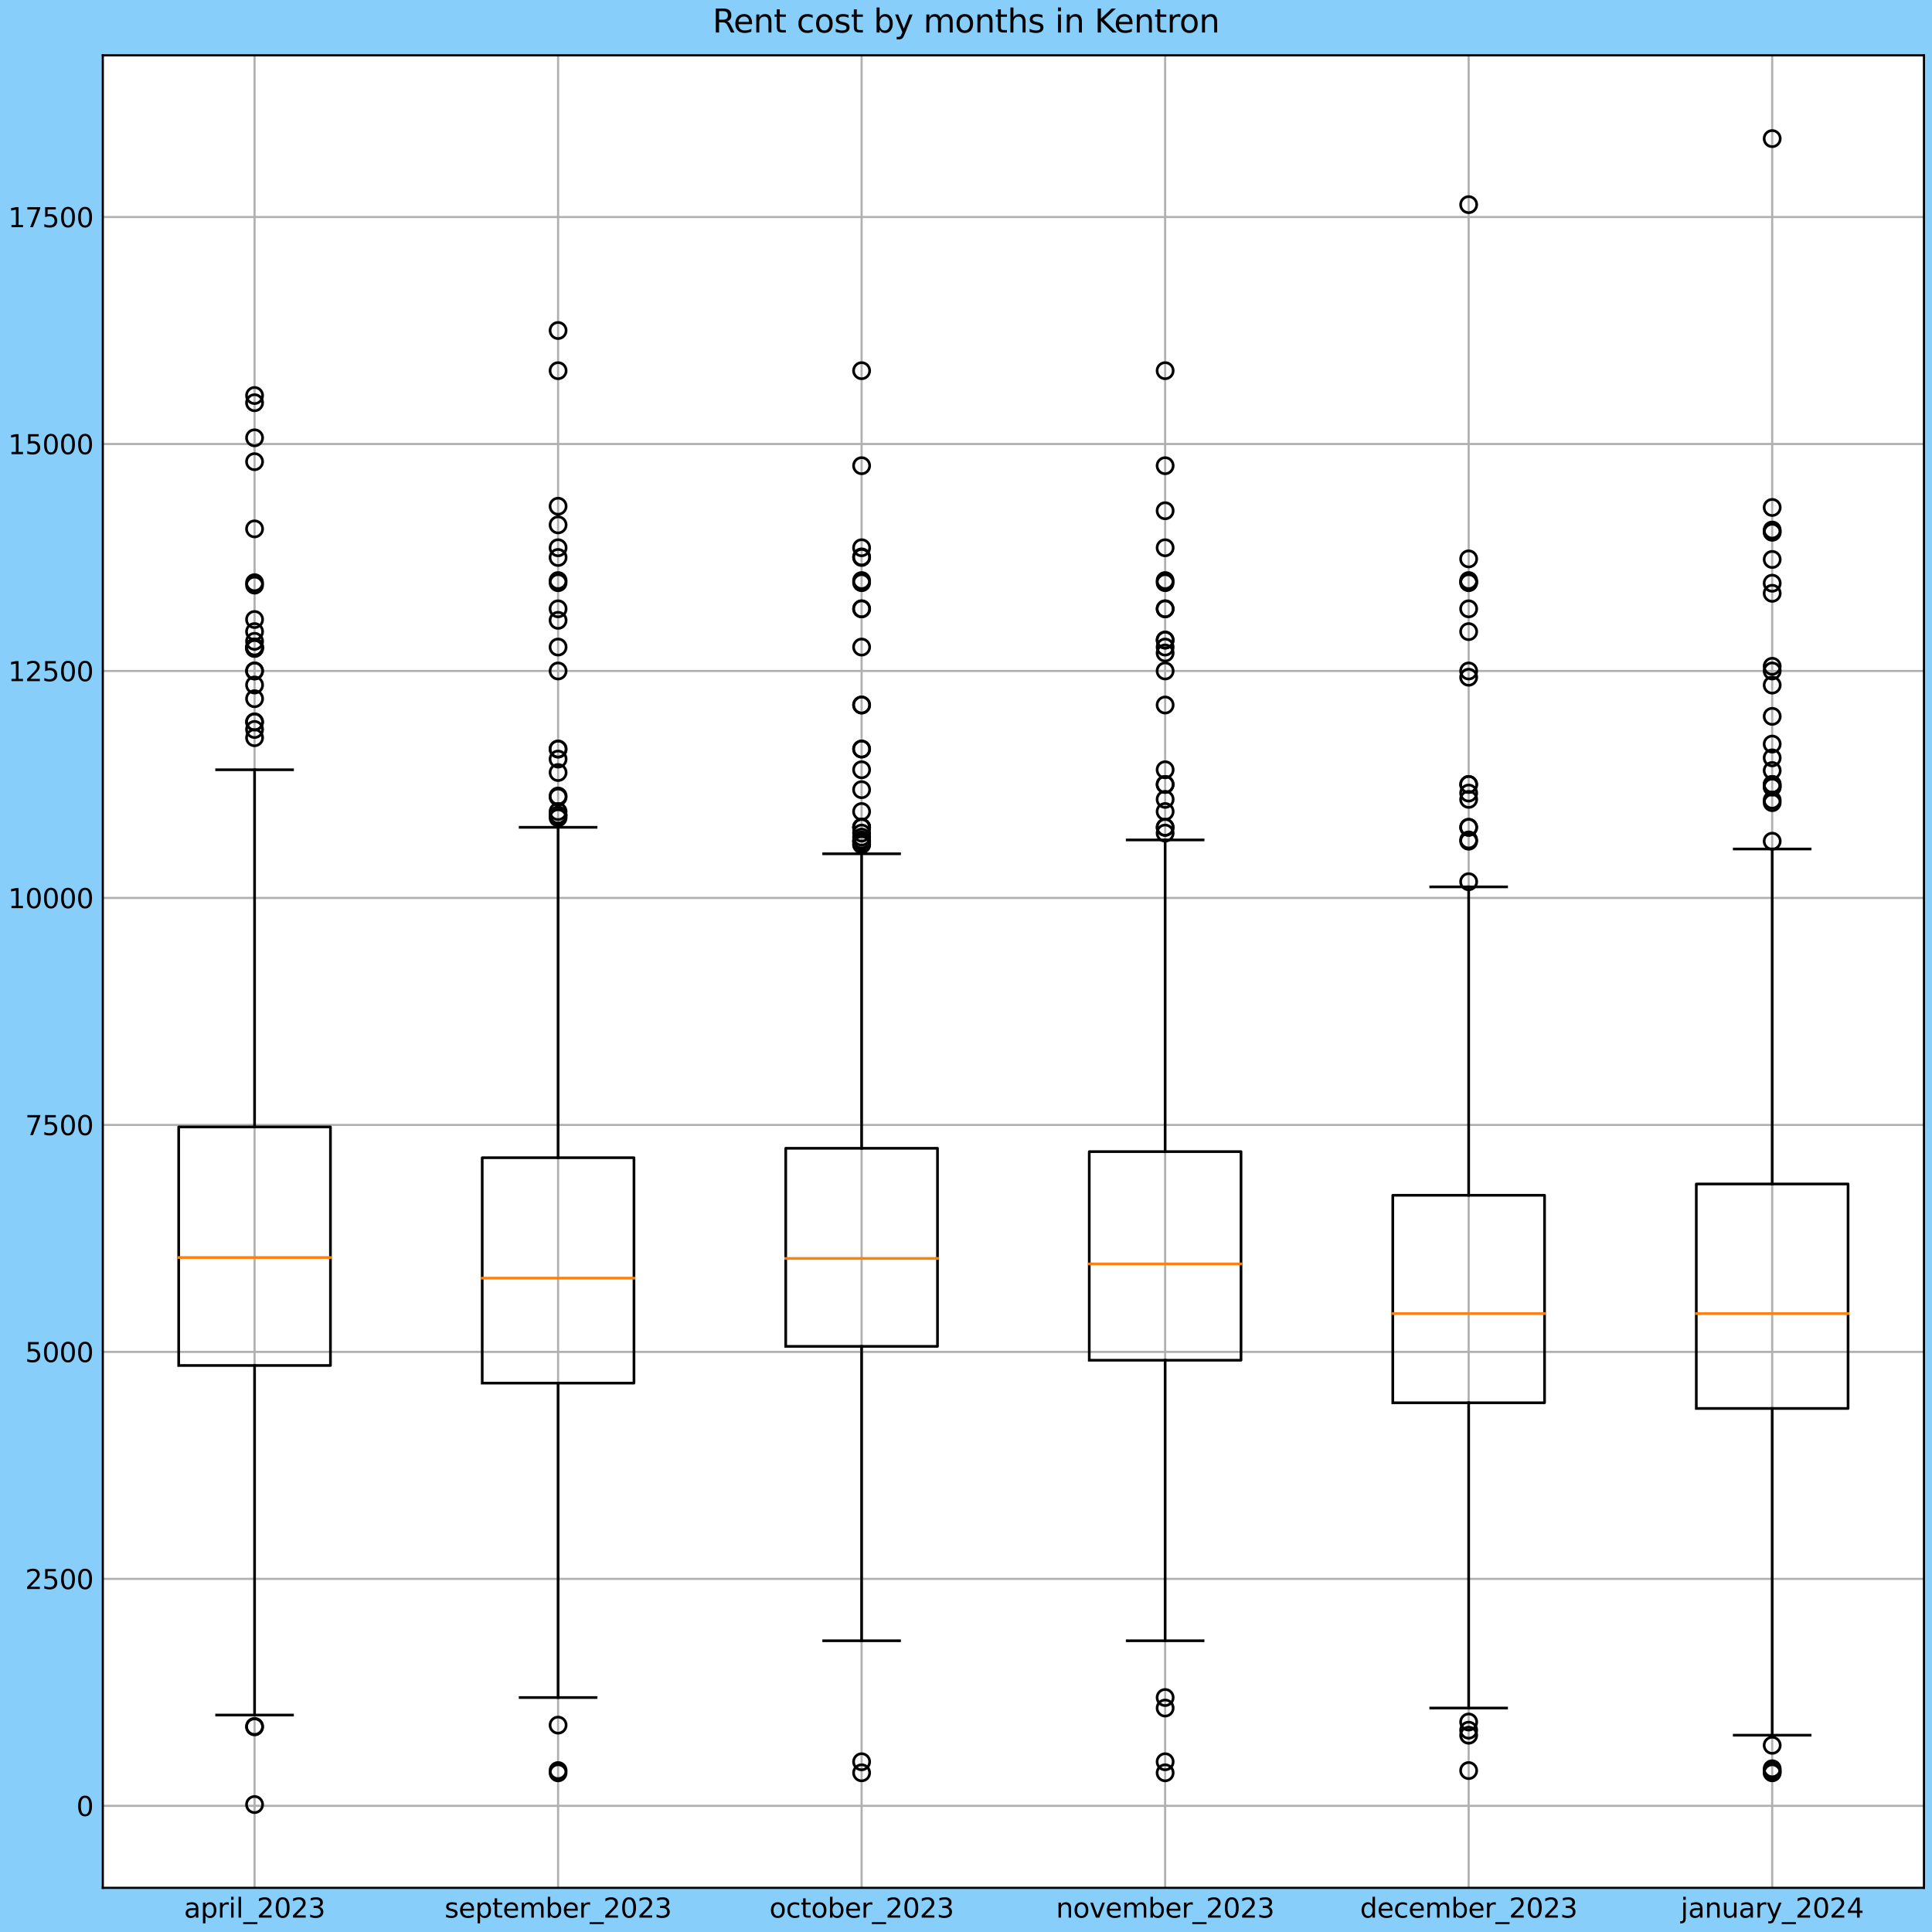 <?xml version="1.0" encoding="utf-8" standalone="no"?>
<!DOCTYPE svg PUBLIC "-//W3C//DTD SVG 1.1//EN"
  "http://www.w3.org/Graphics/SVG/1.1/DTD/svg11.dtd">
<svg xmlns:xlink="http://www.w3.org/1999/xlink" width="720pt" height="720pt" viewBox="0 0 720 720" xmlns="http://www.w3.org/2000/svg" version="1.1">
 <defs>
  <style type="text/css">*{stroke-linejoin: round; stroke-linecap: butt}</style>
 </defs>
 <g id="figure_1">
  <g id="patch_1">
   <path d="M 0 720 
L 720 720 
L 720 0 
L 0 0 
z
" style="fill: #87cefa"/>
  </g>
  <g id="axes_1">
   <g id="patch_2">
    <path d="M 38.313 703.544 
L 717 703.544 
L 717 20.614 
L 38.313 20.614 
z
" style="fill: #ffffff"/>
   </g>
   <g id="matplotlib.axis_1">
    <g id="xtick_1">
     <g id="line2d_1">
      <path d="M 94.87 703.544 
L 94.87 20.614 
" clip-path="url(#pca4536c4be)" style="fill: none; stroke: #b0b0b0; stroke-width: 0.8; stroke-linecap: square"/>
     </g>
     <g id="line2d_2"/>
     <g id="text_1">
      <!-- april_2023 -->
      <g transform="translate(68.573 714.642)scale(0.1 -0.1)">
       <defs>
        <path id="DejaVuSans-61" d="M 2194 1759 
Q 1497 1759 1228 1600 
Q 959 1441 959 1056 
Q 959 750 1161 570 
Q 1363 391 1709 391 
Q 2188 391 2477 730 
Q 2766 1069 2766 1631 
L 2766 1759 
L 2194 1759 
z
M 3341 1997 
L 3341 0 
L 2766 0 
L 2766 531 
Q 2569 213 2275 61 
Q 1981 -91 1556 -91 
Q 1019 -91 701 211 
Q 384 513 384 1019 
Q 384 1609 779 1909 
Q 1175 2209 1959 2209 
L 2766 2209 
L 2766 2266 
Q 2766 2663 2505 2880 
Q 2244 3097 1772 3097 
Q 1472 3097 1187 3025 
Q 903 2953 641 2809 
L 641 3341 
Q 956 3463 1253 3523 
Q 1550 3584 1831 3584 
Q 2591 3584 2966 3190 
Q 3341 2797 3341 1997 
z
" transform="scale(0.016)"/>
        <path id="DejaVuSans-70" d="M 1159 525 
L 1159 -1331 
L 581 -1331 
L 581 3500 
L 1159 3500 
L 1159 2969 
Q 1341 3281 1617 3432 
Q 1894 3584 2278 3584 
Q 2916 3584 3314 3078 
Q 3713 2572 3713 1747 
Q 3713 922 3314 415 
Q 2916 -91 2278 -91 
Q 1894 -91 1617 61 
Q 1341 213 1159 525 
z
M 3116 1747 
Q 3116 2381 2855 2742 
Q 2594 3103 2138 3103 
Q 1681 3103 1420 2742 
Q 1159 2381 1159 1747 
Q 1159 1113 1420 752 
Q 1681 391 2138 391 
Q 2594 391 2855 752 
Q 3116 1113 3116 1747 
z
" transform="scale(0.016)"/>
        <path id="DejaVuSans-72" d="M 2631 2963 
Q 2534 3019 2420 3045 
Q 2306 3072 2169 3072 
Q 1681 3072 1420 2755 
Q 1159 2438 1159 1844 
L 1159 0 
L 581 0 
L 581 3500 
L 1159 3500 
L 1159 2956 
Q 1341 3275 1631 3429 
Q 1922 3584 2338 3584 
Q 2397 3584 2469 3576 
Q 2541 3569 2628 3553 
L 2631 2963 
z
" transform="scale(0.016)"/>
        <path id="DejaVuSans-69" d="M 603 3500 
L 1178 3500 
L 1178 0 
L 603 0 
L 603 3500 
z
M 603 4863 
L 1178 4863 
L 1178 4134 
L 603 4134 
L 603 4863 
z
" transform="scale(0.016)"/>
        <path id="DejaVuSans-6c" d="M 603 4863 
L 1178 4863 
L 1178 0 
L 603 0 
L 603 4863 
z
" transform="scale(0.016)"/>
        <path id="DejaVuSans-5f" d="M 3263 -1063 
L 3263 -1509 
L -63 -1509 
L -63 -1063 
L 3263 -1063 
z
" transform="scale(0.016)"/>
        <path id="DejaVuSans-32" d="M 1228 531 
L 3431 531 
L 3431 0 
L 469 0 
L 469 531 
Q 828 903 1448 1529 
Q 2069 2156 2228 2338 
Q 2531 2678 2651 2914 
Q 2772 3150 2772 3378 
Q 2772 3750 2511 3984 
Q 2250 4219 1831 4219 
Q 1534 4219 1204 4116 
Q 875 4013 500 3803 
L 500 4441 
Q 881 4594 1212 4672 
Q 1544 4750 1819 4750 
Q 2544 4750 2975 4387 
Q 3406 4025 3406 3419 
Q 3406 3131 3298 2873 
Q 3191 2616 2906 2266 
Q 2828 2175 2409 1742 
Q 1991 1309 1228 531 
z
" transform="scale(0.016)"/>
        <path id="DejaVuSans-30" d="M 2034 4250 
Q 1547 4250 1301 3770 
Q 1056 3291 1056 2328 
Q 1056 1369 1301 889 
Q 1547 409 2034 409 
Q 2525 409 2770 889 
Q 3016 1369 3016 2328 
Q 3016 3291 2770 3770 
Q 2525 4250 2034 4250 
z
M 2034 4750 
Q 2819 4750 3233 4129 
Q 3647 3509 3647 2328 
Q 3647 1150 3233 529 
Q 2819 -91 2034 -91 
Q 1250 -91 836 529 
Q 422 1150 422 2328 
Q 422 3509 836 4129 
Q 1250 4750 2034 4750 
z
" transform="scale(0.016)"/>
        <path id="DejaVuSans-33" d="M 2597 2516 
Q 3050 2419 3304 2112 
Q 3559 1806 3559 1356 
Q 3559 666 3084 287 
Q 2609 -91 1734 -91 
Q 1441 -91 1130 -33 
Q 819 25 488 141 
L 488 750 
Q 750 597 1062 519 
Q 1375 441 1716 441 
Q 2309 441 2620 675 
Q 2931 909 2931 1356 
Q 2931 1769 2642 2001 
Q 2353 2234 1838 2234 
L 1294 2234 
L 1294 2753 
L 1863 2753 
Q 2328 2753 2575 2939 
Q 2822 3125 2822 3475 
Q 2822 3834 2567 4026 
Q 2313 4219 1838 4219 
Q 1578 4219 1281 4162 
Q 984 4106 628 3988 
L 628 4550 
Q 988 4650 1302 4700 
Q 1616 4750 1894 4750 
Q 2613 4750 3031 4423 
Q 3450 4097 3450 3541 
Q 3450 3153 3228 2886 
Q 3006 2619 2597 2516 
z
" transform="scale(0.016)"/>
       </defs>
       <use xlink:href="#DejaVuSans-61"/>
       <use xlink:href="#DejaVuSans-70" x="61.279"/>
       <use xlink:href="#DejaVuSans-72" x="124.756"/>
       <use xlink:href="#DejaVuSans-69" x="165.869"/>
       <use xlink:href="#DejaVuSans-6c" x="193.652"/>
       <use xlink:href="#DejaVuSans-5f" x="221.436"/>
       <use xlink:href="#DejaVuSans-32" x="271.436"/>
       <use xlink:href="#DejaVuSans-30" x="335.059"/>
       <use xlink:href="#DejaVuSans-32" x="398.682"/>
       <use xlink:href="#DejaVuSans-33" x="462.305"/>
      </g>
     </g>
    </g>
    <g id="xtick_2">
     <g id="line2d_3">
      <path d="M 207.984 703.544 
L 207.984 20.614 
" clip-path="url(#pca4536c4be)" style="fill: none; stroke: #b0b0b0; stroke-width: 0.8; stroke-linecap: square"/>
     </g>
     <g id="line2d_4"/>
     <g id="text_2">
      <!-- september_2023 -->
      <g transform="translate(165.691 714.642)scale(0.1 -0.1)">
       <defs>
        <path id="DejaVuSans-73" d="M 2834 3397 
L 2834 2853 
Q 2591 2978 2328 3040 
Q 2066 3103 1784 3103 
Q 1356 3103 1142 2972 
Q 928 2841 928 2578 
Q 928 2378 1081 2264 
Q 1234 2150 1697 2047 
L 1894 2003 
Q 2506 1872 2764 1633 
Q 3022 1394 3022 966 
Q 3022 478 2636 193 
Q 2250 -91 1575 -91 
Q 1294 -91 989 -36 
Q 684 19 347 128 
L 347 722 
Q 666 556 975 473 
Q 1284 391 1588 391 
Q 1994 391 2212 530 
Q 2431 669 2431 922 
Q 2431 1156 2273 1281 
Q 2116 1406 1581 1522 
L 1381 1569 
Q 847 1681 609 1914 
Q 372 2147 372 2553 
Q 372 3047 722 3315 
Q 1072 3584 1716 3584 
Q 2034 3584 2315 3537 
Q 2597 3491 2834 3397 
z
" transform="scale(0.016)"/>
        <path id="DejaVuSans-65" d="M 3597 1894 
L 3597 1613 
L 953 1613 
Q 991 1019 1311 708 
Q 1631 397 2203 397 
Q 2534 397 2845 478 
Q 3156 559 3463 722 
L 3463 178 
Q 3153 47 2828 -22 
Q 2503 -91 2169 -91 
Q 1331 -91 842 396 
Q 353 884 353 1716 
Q 353 2575 817 3079 
Q 1281 3584 2069 3584 
Q 2775 3584 3186 3129 
Q 3597 2675 3597 1894 
z
M 3022 2063 
Q 3016 2534 2758 2815 
Q 2500 3097 2075 3097 
Q 1594 3097 1305 2825 
Q 1016 2553 972 2059 
L 3022 2063 
z
" transform="scale(0.016)"/>
        <path id="DejaVuSans-74" d="M 1172 4494 
L 1172 3500 
L 2356 3500 
L 2356 3053 
L 1172 3053 
L 1172 1153 
Q 1172 725 1289 603 
Q 1406 481 1766 481 
L 2356 481 
L 2356 0 
L 1766 0 
Q 1100 0 847 248 
Q 594 497 594 1153 
L 594 3053 
L 172 3053 
L 172 3500 
L 594 3500 
L 594 4494 
L 1172 4494 
z
" transform="scale(0.016)"/>
        <path id="DejaVuSans-6d" d="M 3328 2828 
Q 3544 3216 3844 3400 
Q 4144 3584 4550 3584 
Q 5097 3584 5394 3201 
Q 5691 2819 5691 2113 
L 5691 0 
L 5113 0 
L 5113 2094 
Q 5113 2597 4934 2840 
Q 4756 3084 4391 3084 
Q 3944 3084 3684 2787 
Q 3425 2491 3425 1978 
L 3425 0 
L 2847 0 
L 2847 2094 
Q 2847 2600 2669 2842 
Q 2491 3084 2119 3084 
Q 1678 3084 1418 2786 
Q 1159 2488 1159 1978 
L 1159 0 
L 581 0 
L 581 3500 
L 1159 3500 
L 1159 2956 
Q 1356 3278 1631 3431 
Q 1906 3584 2284 3584 
Q 2666 3584 2933 3390 
Q 3200 3197 3328 2828 
z
" transform="scale(0.016)"/>
        <path id="DejaVuSans-62" d="M 3116 1747 
Q 3116 2381 2855 2742 
Q 2594 3103 2138 3103 
Q 1681 3103 1420 2742 
Q 1159 2381 1159 1747 
Q 1159 1113 1420 752 
Q 1681 391 2138 391 
Q 2594 391 2855 752 
Q 3116 1113 3116 1747 
z
M 1159 2969 
Q 1341 3281 1617 3432 
Q 1894 3584 2278 3584 
Q 2916 3584 3314 3078 
Q 3713 2572 3713 1747 
Q 3713 922 3314 415 
Q 2916 -91 2278 -91 
Q 1894 -91 1617 61 
Q 1341 213 1159 525 
L 1159 0 
L 581 0 
L 581 4863 
L 1159 4863 
L 1159 2969 
z
" transform="scale(0.016)"/>
       </defs>
       <use xlink:href="#DejaVuSans-73"/>
       <use xlink:href="#DejaVuSans-65" x="52.1"/>
       <use xlink:href="#DejaVuSans-70" x="113.623"/>
       <use xlink:href="#DejaVuSans-74" x="177.1"/>
       <use xlink:href="#DejaVuSans-65" x="216.309"/>
       <use xlink:href="#DejaVuSans-6d" x="277.832"/>
       <use xlink:href="#DejaVuSans-62" x="375.244"/>
       <use xlink:href="#DejaVuSans-65" x="438.721"/>
       <use xlink:href="#DejaVuSans-72" x="500.244"/>
       <use xlink:href="#DejaVuSans-5f" x="541.357"/>
       <use xlink:href="#DejaVuSans-32" x="591.357"/>
       <use xlink:href="#DejaVuSans-30" x="654.98"/>
       <use xlink:href="#DejaVuSans-32" x="718.604"/>
       <use xlink:href="#DejaVuSans-33" x="782.227"/>
      </g>
     </g>
    </g>
    <g id="xtick_3">
     <g id="line2d_5">
      <path d="M 321.099 703.544 
L 321.099 20.614 
" clip-path="url(#pca4536c4be)" style="fill: none; stroke: #b0b0b0; stroke-width: 0.8; stroke-linecap: square"/>
     </g>
     <g id="line2d_6"/>
     <g id="text_3">
      <!-- october_2023 -->
      <g transform="translate(286.74 714.642)scale(0.1 -0.1)">
       <defs>
        <path id="DejaVuSans-6f" d="M 1959 3097 
Q 1497 3097 1228 2736 
Q 959 2375 959 1747 
Q 959 1119 1226 758 
Q 1494 397 1959 397 
Q 2419 397 2687 759 
Q 2956 1122 2956 1747 
Q 2956 2369 2687 2733 
Q 2419 3097 1959 3097 
z
M 1959 3584 
Q 2709 3584 3137 3096 
Q 3566 2609 3566 1747 
Q 3566 888 3137 398 
Q 2709 -91 1959 -91 
Q 1206 -91 779 398 
Q 353 888 353 1747 
Q 353 2609 779 3096 
Q 1206 3584 1959 3584 
z
" transform="scale(0.016)"/>
        <path id="DejaVuSans-63" d="M 3122 3366 
L 3122 2828 
Q 2878 2963 2633 3030 
Q 2388 3097 2138 3097 
Q 1578 3097 1268 2742 
Q 959 2388 959 1747 
Q 959 1106 1268 751 
Q 1578 397 2138 397 
Q 2388 397 2633 464 
Q 2878 531 3122 666 
L 3122 134 
Q 2881 22 2623 -34 
Q 2366 -91 2075 -91 
Q 1284 -91 818 406 
Q 353 903 353 1747 
Q 353 2603 823 3093 
Q 1294 3584 2113 3584 
Q 2378 3584 2631 3529 
Q 2884 3475 3122 3366 
z
" transform="scale(0.016)"/>
       </defs>
       <use xlink:href="#DejaVuSans-6f"/>
       <use xlink:href="#DejaVuSans-63" x="61.182"/>
       <use xlink:href="#DejaVuSans-74" x="116.162"/>
       <use xlink:href="#DejaVuSans-6f" x="155.371"/>
       <use xlink:href="#DejaVuSans-62" x="216.553"/>
       <use xlink:href="#DejaVuSans-65" x="280.029"/>
       <use xlink:href="#DejaVuSans-72" x="341.553"/>
       <use xlink:href="#DejaVuSans-5f" x="382.666"/>
       <use xlink:href="#DejaVuSans-32" x="432.666"/>
       <use xlink:href="#DejaVuSans-30" x="496.289"/>
       <use xlink:href="#DejaVuSans-32" x="559.912"/>
       <use xlink:href="#DejaVuSans-33" x="623.535"/>
      </g>
     </g>
    </g>
    <g id="xtick_4">
     <g id="line2d_7">
      <path d="M 434.214 703.544 
L 434.214 20.614 
" clip-path="url(#pca4536c4be)" style="fill: none; stroke: #b0b0b0; stroke-width: 0.8; stroke-linecap: square"/>
     </g>
     <g id="line2d_8"/>
     <g id="text_4">
      <!-- november_2023 -->
      <g transform="translate(393.548 714.642)scale(0.1 -0.1)">
       <defs>
        <path id="DejaVuSans-6e" d="M 3513 2113 
L 3513 0 
L 2938 0 
L 2938 2094 
Q 2938 2591 2744 2837 
Q 2550 3084 2163 3084 
Q 1697 3084 1428 2787 
Q 1159 2491 1159 1978 
L 1159 0 
L 581 0 
L 581 3500 
L 1159 3500 
L 1159 2956 
Q 1366 3272 1645 3428 
Q 1925 3584 2291 3584 
Q 2894 3584 3203 3211 
Q 3513 2838 3513 2113 
z
" transform="scale(0.016)"/>
        <path id="DejaVuSans-76" d="M 191 3500 
L 800 3500 
L 1894 563 
L 2988 3500 
L 3597 3500 
L 2284 0 
L 1503 0 
L 191 3500 
z
" transform="scale(0.016)"/>
       </defs>
       <use xlink:href="#DejaVuSans-6e"/>
       <use xlink:href="#DejaVuSans-6f" x="63.379"/>
       <use xlink:href="#DejaVuSans-76" x="124.561"/>
       <use xlink:href="#DejaVuSans-65" x="183.74"/>
       <use xlink:href="#DejaVuSans-6d" x="245.264"/>
       <use xlink:href="#DejaVuSans-62" x="342.676"/>
       <use xlink:href="#DejaVuSans-65" x="406.152"/>
       <use xlink:href="#DejaVuSans-72" x="467.676"/>
       <use xlink:href="#DejaVuSans-5f" x="508.789"/>
       <use xlink:href="#DejaVuSans-32" x="558.789"/>
       <use xlink:href="#DejaVuSans-30" x="622.412"/>
       <use xlink:href="#DejaVuSans-32" x="686.035"/>
       <use xlink:href="#DejaVuSans-33" x="749.658"/>
      </g>
     </g>
    </g>
    <g id="xtick_5">
     <g id="line2d_9">
      <path d="M 547.328 703.544 
L 547.328 20.614 
" clip-path="url(#pca4536c4be)" style="fill: none; stroke: #b0b0b0; stroke-width: 0.8; stroke-linecap: square"/>
     </g>
     <g id="line2d_10"/>
     <g id="text_5">
      <!-- december_2023 -->
      <g transform="translate(506.85 714.642)scale(0.1 -0.1)">
       <defs>
        <path id="DejaVuSans-64" d="M 2906 2969 
L 2906 4863 
L 3481 4863 
L 3481 0 
L 2906 0 
L 2906 525 
Q 2725 213 2448 61 
Q 2172 -91 1784 -91 
Q 1150 -91 751 415 
Q 353 922 353 1747 
Q 353 2572 751 3078 
Q 1150 3584 1784 3584 
Q 2172 3584 2448 3432 
Q 2725 3281 2906 2969 
z
M 947 1747 
Q 947 1113 1208 752 
Q 1469 391 1925 391 
Q 2381 391 2643 752 
Q 2906 1113 2906 1747 
Q 2906 2381 2643 2742 
Q 2381 3103 1925 3103 
Q 1469 3103 1208 2742 
Q 947 2381 947 1747 
z
" transform="scale(0.016)"/>
       </defs>
       <use xlink:href="#DejaVuSans-64"/>
       <use xlink:href="#DejaVuSans-65" x="63.477"/>
       <use xlink:href="#DejaVuSans-63" x="125"/>
       <use xlink:href="#DejaVuSans-65" x="179.98"/>
       <use xlink:href="#DejaVuSans-6d" x="241.504"/>
       <use xlink:href="#DejaVuSans-62" x="338.916"/>
       <use xlink:href="#DejaVuSans-65" x="402.393"/>
       <use xlink:href="#DejaVuSans-72" x="463.916"/>
       <use xlink:href="#DejaVuSans-5f" x="505.029"/>
       <use xlink:href="#DejaVuSans-32" x="555.029"/>
       <use xlink:href="#DejaVuSans-30" x="618.652"/>
       <use xlink:href="#DejaVuSans-32" x="682.275"/>
       <use xlink:href="#DejaVuSans-33" x="745.898"/>
      </g>
     </g>
    </g>
    <g id="xtick_6">
     <g id="line2d_11">
      <path d="M 660.443 703.544 
L 660.443 20.614 
" clip-path="url(#pca4536c4be)" style="fill: none; stroke: #b0b0b0; stroke-width: 0.8; stroke-linecap: square"/>
     </g>
     <g id="line2d_12"/>
     <g id="text_6">
      <!-- january_2024 -->
      <g transform="translate(626.348 714.642)scale(0.1 -0.1)">
       <defs>
        <path id="DejaVuSans-6a" d="M 603 3500 
L 1178 3500 
L 1178 -63 
Q 1178 -731 923 -1031 
Q 669 -1331 103 -1331 
L -116 -1331 
L -116 -844 
L 38 -844 
Q 366 -844 484 -692 
Q 603 -541 603 -63 
L 603 3500 
z
M 603 4863 
L 1178 4863 
L 1178 4134 
L 603 4134 
L 603 4863 
z
" transform="scale(0.016)"/>
        <path id="DejaVuSans-75" d="M 544 1381 
L 544 3500 
L 1119 3500 
L 1119 1403 
Q 1119 906 1312 657 
Q 1506 409 1894 409 
Q 2359 409 2629 706 
Q 2900 1003 2900 1516 
L 2900 3500 
L 3475 3500 
L 3475 0 
L 2900 0 
L 2900 538 
Q 2691 219 2414 64 
Q 2138 -91 1772 -91 
Q 1169 -91 856 284 
Q 544 659 544 1381 
z
M 1991 3584 
L 1991 3584 
z
" transform="scale(0.016)"/>
        <path id="DejaVuSans-79" d="M 2059 -325 
Q 1816 -950 1584 -1140 
Q 1353 -1331 966 -1331 
L 506 -1331 
L 506 -850 
L 844 -850 
Q 1081 -850 1212 -737 
Q 1344 -625 1503 -206 
L 1606 56 
L 191 3500 
L 800 3500 
L 1894 763 
L 2988 3500 
L 3597 3500 
L 2059 -325 
z
" transform="scale(0.016)"/>
        <path id="DejaVuSans-34" d="M 2419 4116 
L 825 1625 
L 2419 1625 
L 2419 4116 
z
M 2253 4666 
L 3047 4666 
L 3047 1625 
L 3713 1625 
L 3713 1100 
L 3047 1100 
L 3047 0 
L 2419 0 
L 2419 1100 
L 313 1100 
L 313 1709 
L 2253 4666 
z
" transform="scale(0.016)"/>
       </defs>
       <use xlink:href="#DejaVuSans-6a"/>
       <use xlink:href="#DejaVuSans-61" x="27.783"/>
       <use xlink:href="#DejaVuSans-6e" x="89.062"/>
       <use xlink:href="#DejaVuSans-75" x="152.441"/>
       <use xlink:href="#DejaVuSans-61" x="215.82"/>
       <use xlink:href="#DejaVuSans-72" x="277.1"/>
       <use xlink:href="#DejaVuSans-79" x="318.213"/>
       <use xlink:href="#DejaVuSans-5f" x="377.393"/>
       <use xlink:href="#DejaVuSans-32" x="427.393"/>
       <use xlink:href="#DejaVuSans-30" x="491.016"/>
       <use xlink:href="#DejaVuSans-32" x="554.639"/>
       <use xlink:href="#DejaVuSans-34" x="618.262"/>
      </g>
     </g>
    </g>
   </g>
   <g id="matplotlib.axis_2">
    <g id="ytick_1">
     <g id="line2d_13">
      <path d="M 38.313 672.978 
L 717 672.978 
" clip-path="url(#pca4536c4be)" style="fill: none; stroke: #b0b0b0; stroke-width: 0.8; stroke-linecap: square"/>
     </g>
     <g id="line2d_14"/>
     <g id="text_7">
      <!-- 0 -->
      <g transform="translate(28.45 676.778)scale(0.1 -0.1)">
       <use xlink:href="#DejaVuSans-30"/>
      </g>
     </g>
    </g>
    <g id="ytick_2">
     <g id="line2d_15">
      <path d="M 38.313 588.393 
L 717 588.393 
" clip-path="url(#pca4536c4be)" style="fill: none; stroke: #b0b0b0; stroke-width: 0.8; stroke-linecap: square"/>
     </g>
     <g id="line2d_16"/>
     <g id="text_8">
      <!-- 2500 -->
      <g transform="translate(9.363 592.192)scale(0.1 -0.1)">
       <defs>
        <path id="DejaVuSans-35" d="M 691 4666 
L 3169 4666 
L 3169 4134 
L 1269 4134 
L 1269 2991 
Q 1406 3038 1543 3061 
Q 1681 3084 1819 3084 
Q 2600 3084 3056 2656 
Q 3513 2228 3513 1497 
Q 3513 744 3044 326 
Q 2575 -91 1722 -91 
Q 1428 -91 1123 -41 
Q 819 9 494 109 
L 494 744 
Q 775 591 1075 516 
Q 1375 441 1709 441 
Q 2250 441 2565 725 
Q 2881 1009 2881 1497 
Q 2881 1984 2565 2268 
Q 2250 2553 1709 2553 
Q 1456 2553 1204 2497 
Q 953 2441 691 2322 
L 691 4666 
z
" transform="scale(0.016)"/>
       </defs>
       <use xlink:href="#DejaVuSans-32"/>
       <use xlink:href="#DejaVuSans-35" x="63.623"/>
       <use xlink:href="#DejaVuSans-30" x="127.246"/>
       <use xlink:href="#DejaVuSans-30" x="190.869"/>
      </g>
     </g>
    </g>
    <g id="ytick_3">
     <g id="line2d_17">
      <path d="M 38.313 503.807 
L 717 503.807 
" clip-path="url(#pca4536c4be)" style="fill: none; stroke: #b0b0b0; stroke-width: 0.8; stroke-linecap: square"/>
     </g>
     <g id="line2d_18"/>
     <g id="text_9">
      <!-- 5000 -->
      <g transform="translate(9.363 507.606)scale(0.1 -0.1)">
       <use xlink:href="#DejaVuSans-35"/>
       <use xlink:href="#DejaVuSans-30" x="63.623"/>
       <use xlink:href="#DejaVuSans-30" x="127.246"/>
       <use xlink:href="#DejaVuSans-30" x="190.869"/>
      </g>
     </g>
    </g>
    <g id="ytick_4">
     <g id="line2d_19">
      <path d="M 38.313 419.221 
L 717 419.221 
" clip-path="url(#pca4536c4be)" style="fill: none; stroke: #b0b0b0; stroke-width: 0.8; stroke-linecap: square"/>
     </g>
     <g id="line2d_20"/>
     <g id="text_10">
      <!-- 7500 -->
      <g transform="translate(9.363 423.02)scale(0.1 -0.1)">
       <defs>
        <path id="DejaVuSans-37" d="M 525 4666 
L 3525 4666 
L 3525 4397 
L 1831 0 
L 1172 0 
L 2766 4134 
L 525 4134 
L 525 4666 
z
" transform="scale(0.016)"/>
       </defs>
       <use xlink:href="#DejaVuSans-37"/>
       <use xlink:href="#DejaVuSans-35" x="63.623"/>
       <use xlink:href="#DejaVuSans-30" x="127.246"/>
       <use xlink:href="#DejaVuSans-30" x="190.869"/>
      </g>
     </g>
    </g>
    <g id="ytick_5">
     <g id="line2d_21">
      <path d="M 38.313 334.635 
L 717 334.635 
" clip-path="url(#pca4536c4be)" style="fill: none; stroke: #b0b0b0; stroke-width: 0.8; stroke-linecap: square"/>
     </g>
     <g id="line2d_22"/>
     <g id="text_11">
      <!-- 10000 -->
      <g transform="translate(3 338.434)scale(0.1 -0.1)">
       <defs>
        <path id="DejaVuSans-31" d="M 794 531 
L 1825 531 
L 1825 4091 
L 703 3866 
L 703 4441 
L 1819 4666 
L 2450 4666 
L 2450 531 
L 3481 531 
L 3481 0 
L 794 0 
L 794 531 
z
" transform="scale(0.016)"/>
       </defs>
       <use xlink:href="#DejaVuSans-31"/>
       <use xlink:href="#DejaVuSans-30" x="63.623"/>
       <use xlink:href="#DejaVuSans-30" x="127.246"/>
       <use xlink:href="#DejaVuSans-30" x="190.869"/>
       <use xlink:href="#DejaVuSans-30" x="254.492"/>
      </g>
     </g>
    </g>
    <g id="ytick_6">
     <g id="line2d_23">
      <path d="M 38.313 250.049 
L 717 250.049 
" clip-path="url(#pca4536c4be)" style="fill: none; stroke: #b0b0b0; stroke-width: 0.8; stroke-linecap: square"/>
     </g>
     <g id="line2d_24"/>
     <g id="text_12">
      <!-- 12500 -->
      <g transform="translate(3 253.848)scale(0.1 -0.1)">
       <use xlink:href="#DejaVuSans-31"/>
       <use xlink:href="#DejaVuSans-32" x="63.623"/>
       <use xlink:href="#DejaVuSans-35" x="127.246"/>
       <use xlink:href="#DejaVuSans-30" x="190.869"/>
       <use xlink:href="#DejaVuSans-30" x="254.492"/>
      </g>
     </g>
    </g>
    <g id="ytick_7">
     <g id="line2d_25">
      <path d="M 38.313 165.463 
L 717 165.463 
" clip-path="url(#pca4536c4be)" style="fill: none; stroke: #b0b0b0; stroke-width: 0.8; stroke-linecap: square"/>
     </g>
     <g id="line2d_26"/>
     <g id="text_13">
      <!-- 15000 -->
      <g transform="translate(3 169.262)scale(0.1 -0.1)">
       <use xlink:href="#DejaVuSans-31"/>
       <use xlink:href="#DejaVuSans-35" x="63.623"/>
       <use xlink:href="#DejaVuSans-30" x="127.246"/>
       <use xlink:href="#DejaVuSans-30" x="190.869"/>
       <use xlink:href="#DejaVuSans-30" x="254.492"/>
      </g>
     </g>
    </g>
    <g id="ytick_8">
     <g id="line2d_27">
      <path d="M 38.313 80.877 
L 717 80.877 
" clip-path="url(#pca4536c4be)" style="fill: none; stroke: #b0b0b0; stroke-width: 0.8; stroke-linecap: square"/>
     </g>
     <g id="line2d_28"/>
     <g id="text_14">
      <!-- 17500 -->
      <g transform="translate(3 84.676)scale(0.1 -0.1)">
       <use xlink:href="#DejaVuSans-31"/>
       <use xlink:href="#DejaVuSans-37" x="63.623"/>
       <use xlink:href="#DejaVuSans-35" x="127.246"/>
       <use xlink:href="#DejaVuSans-30" x="190.869"/>
       <use xlink:href="#DejaVuSans-30" x="254.492"/>
      </g>
     </g>
    </g>
   </g>
   <g id="line2d_29">
    <path d="M 66.591 508.882 
L 123.149 508.882 
L 123.149 419.971 
L 66.591 419.971 
L 66.591 508.882 
" clip-path="url(#pca4536c4be)" style="fill: none; stroke: #000000; stroke-linecap: square"/>
   </g>
   <g id="line2d_30">
    <path d="M 94.87 508.882 
L 94.87 639.144 
" clip-path="url(#pca4536c4be)" style="fill: none; stroke: #000000; stroke-linecap: square"/>
   </g>
   <g id="line2d_31">
    <path d="M 94.87 419.971 
L 94.87 286.869 
" clip-path="url(#pca4536c4be)" style="fill: none; stroke: #000000; stroke-linecap: square"/>
   </g>
   <g id="line2d_32">
    <path d="M 80.731 639.144 
L 109.009 639.144 
" clip-path="url(#pca4536c4be)" style="fill: none; stroke: #000000; stroke-linecap: square"/>
   </g>
   <g id="line2d_33">
    <path d="M 80.731 286.869 
L 109.009 286.869 
" clip-path="url(#pca4536c4be)" style="fill: none; stroke: #000000; stroke-linecap: square"/>
   </g>
   <g id="line2d_34">
    <defs>
     <path id="mb0ac74cd75" d="M 0 3 
C 0.796 3 1.559 2.684 2.121 2.121 
C 2.684 1.559 3 0.796 3 0 
C 3 -0.796 2.684 -1.559 2.121 -2.121 
C 1.559 -2.684 0.796 -3 0 -3 
C -0.796 -3 -1.559 -2.684 -2.121 -2.121 
C -2.684 -1.559 -3 -0.796 -3 0 
C -3 0.796 -2.684 1.559 -2.121 2.121 
C -1.559 2.684 -0.796 3 0 3 
z
" style="stroke: #000000"/>
    </defs>
    <g clip-path="url(#pca4536c4be)">
     <use xlink:href="#mb0ac74cd75" x="94.87" y="643.373" style="fill-opacity: 0; stroke: #000000"/>
     <use xlink:href="#mb0ac74cd75" x="94.87" y="643.557" style="fill-opacity: 0; stroke: #000000"/>
     <use xlink:href="#mb0ac74cd75" x="94.87" y="672.501" style="fill-opacity: 0; stroke: #000000"/>
     <use xlink:href="#mb0ac74cd75" x="94.87" y="269.048" style="fill-opacity: 0; stroke: #000000"/>
     <use xlink:href="#mb0ac74cd75" x="94.87" y="250.049" style="fill-opacity: 0; stroke: #000000"/>
     <use xlink:href="#mb0ac74cd75" x="94.87" y="241.639" style="fill-opacity: 0; stroke: #000000"/>
     <use xlink:href="#mb0ac74cd75" x="94.87" y="163.164" style="fill-opacity: 0; stroke: #000000"/>
     <use xlink:href="#mb0ac74cd75" x="94.87" y="255.278" style="fill-opacity: 0; stroke: #000000"/>
     <use xlink:href="#mb0ac74cd75" x="94.87" y="172.052" style="fill-opacity: 0; stroke: #000000"/>
     <use xlink:href="#mb0ac74cd75" x="94.87" y="217.155" style="fill-opacity: 0; stroke: #000000"/>
     <use xlink:href="#mb0ac74cd75" x="94.87" y="241.639" style="fill-opacity: 0; stroke: #000000"/>
     <use xlink:href="#mb0ac74cd75" x="94.87" y="241.145" style="fill-opacity: 0; stroke: #000000"/>
     <use xlink:href="#mb0ac74cd75" x="94.87" y="260.393" style="fill-opacity: 0; stroke: #000000"/>
     <use xlink:href="#mb0ac74cd75" x="94.87" y="274.927" style="fill-opacity: 0; stroke: #000000"/>
     <use xlink:href="#mb0ac74cd75" x="94.87" y="271.853" style="fill-opacity: 0; stroke: #000000"/>
     <use xlink:href="#mb0ac74cd75" x="94.87" y="197.098" style="fill-opacity: 0; stroke: #000000"/>
     <use xlink:href="#mb0ac74cd75" x="94.87" y="150.084" style="fill-opacity: 0; stroke: #000000"/>
     <use xlink:href="#mb0ac74cd75" x="94.87" y="269.048" style="fill-opacity: 0; stroke: #000000"/>
     <use xlink:href="#mb0ac74cd75" x="94.87" y="147.396" style="fill-opacity: 0; stroke: #000000"/>
     <use xlink:href="#mb0ac74cd75" x="94.87" y="218.057" style="fill-opacity: 0; stroke: #000000"/>
     <use xlink:href="#mb0ac74cd75" x="94.87" y="235.387" style="fill-opacity: 0; stroke: #000000"/>
     <use xlink:href="#mb0ac74cd75" x="94.87" y="239.004" style="fill-opacity: 0; stroke: #000000"/>
     <use xlink:href="#mb0ac74cd75" x="94.87" y="250.049" style="fill-opacity: 0; stroke: #000000"/>
     <use xlink:href="#mb0ac74cd75" x="94.87" y="241.145" style="fill-opacity: 0; stroke: #000000"/>
     <use xlink:href="#mb0ac74cd75" x="94.87" y="230.876" style="fill-opacity: 0; stroke: #000000"/>
    </g>
   </g>
   <g id="line2d_35">
    <path d="M 179.706 515.446 
L 236.263 515.446 
L 236.263 431.443 
L 179.706 431.443 
L 179.706 515.446 
" clip-path="url(#pca4536c4be)" style="fill: none; stroke: #000000; stroke-linecap: square"/>
   </g>
   <g id="line2d_36">
    <path d="M 207.984 515.446 
L 207.984 632.619 
" clip-path="url(#pca4536c4be)" style="fill: none; stroke: #000000; stroke-linecap: square"/>
   </g>
   <g id="line2d_37">
    <path d="M 207.984 431.443 
L 207.984 308.319 
" clip-path="url(#pca4536c4be)" style="fill: none; stroke: #000000; stroke-linecap: square"/>
   </g>
   <g id="line2d_38">
    <path d="M 193.845 632.619 
L 222.124 632.619 
" clip-path="url(#pca4536c4be)" style="fill: none; stroke: #000000; stroke-linecap: square"/>
   </g>
   <g id="line2d_39">
    <path d="M 193.845 308.319 
L 222.124 308.319 
" clip-path="url(#pca4536c4be)" style="fill: none; stroke: #000000; stroke-linecap: square"/>
   </g>
   <g id="line2d_40">
    <g clip-path="url(#pca4536c4be)">
     <use xlink:href="#mb0ac74cd75" x="207.984" y="642.903" style="fill-opacity: 0; stroke: #000000"/>
     <use xlink:href="#mb0ac74cd75" x="207.984" y="660.675" style="fill-opacity: 0; stroke: #000000"/>
     <use xlink:href="#mb0ac74cd75" x="207.984" y="659.839" style="fill-opacity: 0; stroke: #000000"/>
     <use xlink:href="#mb0ac74cd75" x="207.984" y="279.147" style="fill-opacity: 0; stroke: #000000"/>
     <use xlink:href="#mb0ac74cd75" x="207.984" y="250.049" style="fill-opacity: 0; stroke: #000000"/>
     <use xlink:href="#mb0ac74cd75" x="207.984" y="303.761" style="fill-opacity: 0; stroke: #000000"/>
     <use xlink:href="#mb0ac74cd75" x="207.984" y="279.147" style="fill-opacity: 0; stroke: #000000"/>
     <use xlink:href="#mb0ac74cd75" x="207.984" y="195.606" style="fill-opacity: 0; stroke: #000000"/>
     <use xlink:href="#mb0ac74cd75" x="207.984" y="297.041" style="fill-opacity: 0; stroke: #000000"/>
     <use xlink:href="#mb0ac74cd75" x="207.984" y="231.18" style="fill-opacity: 0; stroke: #000000"/>
     <use xlink:href="#mb0ac74cd75" x="207.984" y="188.654" style="fill-opacity: 0; stroke: #000000"/>
     <use xlink:href="#mb0ac74cd75" x="207.984" y="302.438" style="fill-opacity: 0; stroke: #000000"/>
     <use xlink:href="#mb0ac74cd75" x="207.984" y="123.17" style="fill-opacity: 0; stroke: #000000"/>
     <use xlink:href="#mb0ac74cd75" x="207.984" y="303.876" style="fill-opacity: 0; stroke: #000000"/>
     <use xlink:href="#mb0ac74cd75" x="207.984" y="282.888" style="fill-opacity: 0; stroke: #000000"/>
     <use xlink:href="#mb0ac74cd75" x="207.984" y="241.145" style="fill-opacity: 0; stroke: #000000"/>
     <use xlink:href="#mb0ac74cd75" x="207.984" y="204.131" style="fill-opacity: 0; stroke: #000000"/>
     <use xlink:href="#mb0ac74cd75" x="207.984" y="296.65" style="fill-opacity: 0; stroke: #000000"/>
     <use xlink:href="#mb0ac74cd75" x="207.984" y="287.898" style="fill-opacity: 0; stroke: #000000"/>
     <use xlink:href="#mb0ac74cd75" x="207.984" y="207.756" style="fill-opacity: 0; stroke: #000000"/>
     <use xlink:href="#mb0ac74cd75" x="207.984" y="304.762" style="fill-opacity: 0; stroke: #000000"/>
     <use xlink:href="#mb0ac74cd75" x="207.984" y="217.155" style="fill-opacity: 0; stroke: #000000"/>
     <use xlink:href="#mb0ac74cd75" x="207.984" y="226.891" style="fill-opacity: 0; stroke: #000000"/>
     <use xlink:href="#mb0ac74cd75" x="207.984" y="138.145" style="fill-opacity: 0; stroke: #000000"/>
     <use xlink:href="#mb0ac74cd75" x="207.984" y="216.362" style="fill-opacity: 0; stroke: #000000"/>
    </g>
   </g>
   <g id="line2d_41">
    <path d="M 292.82 501.747 
L 349.378 501.747 
L 349.378 427.928 
L 292.82 427.928 
L 292.82 501.747 
" clip-path="url(#pca4536c4be)" style="fill: none; stroke: #000000; stroke-linecap: square"/>
   </g>
   <g id="line2d_42">
    <path d="M 321.099 501.747 
L 321.099 611.461 
" clip-path="url(#pca4536c4be)" style="fill: none; stroke: #000000; stroke-linecap: square"/>
   </g>
   <g id="line2d_43">
    <path d="M 321.099 427.928 
L 321.099 318.175 
" clip-path="url(#pca4536c4be)" style="fill: none; stroke: #000000; stroke-linecap: square"/>
   </g>
   <g id="line2d_44">
    <path d="M 306.96 611.461 
L 335.238 611.461 
" clip-path="url(#pca4536c4be)" style="fill: none; stroke: #000000; stroke-linecap: square"/>
   </g>
   <g id="line2d_45">
    <path d="M 306.96 318.175 
L 335.238 318.175 
" clip-path="url(#pca4536c4be)" style="fill: none; stroke: #000000; stroke-linecap: square"/>
   </g>
   <g id="line2d_46">
    <g clip-path="url(#pca4536c4be)">
     <use xlink:href="#mb0ac74cd75" x="321.099" y="656.554" style="fill-opacity: 0; stroke: #000000"/>
     <use xlink:href="#mb0ac74cd75" x="321.099" y="660.675" style="fill-opacity: 0; stroke: #000000"/>
     <use xlink:href="#mb0ac74cd75" x="321.099" y="313.929" style="fill-opacity: 0; stroke: #000000"/>
     <use xlink:href="#mb0ac74cd75" x="321.099" y="241.145" style="fill-opacity: 0; stroke: #000000"/>
     <use xlink:href="#mb0ac74cd75" x="321.099" y="262.737" style="fill-opacity: 0; stroke: #000000"/>
     <use xlink:href="#mb0ac74cd75" x="321.099" y="204.131" style="fill-opacity: 0; stroke: #000000"/>
     <use xlink:href="#mb0ac74cd75" x="321.099" y="314.732" style="fill-opacity: 0; stroke: #000000"/>
     <use xlink:href="#mb0ac74cd75" x="321.099" y="302.438" style="fill-opacity: 0; stroke: #000000"/>
     <use xlink:href="#mb0ac74cd75" x="321.099" y="313.488" style="fill-opacity: 0; stroke: #000000"/>
     <use xlink:href="#mb0ac74cd75" x="321.099" y="310.468" style="fill-opacity: 0; stroke: #000000"/>
     <use xlink:href="#mb0ac74cd75" x="321.099" y="226.891" style="fill-opacity: 0; stroke: #000000"/>
     <use xlink:href="#mb0ac74cd75" x="321.099" y="217.155" style="fill-opacity: 0; stroke: #000000"/>
     <use xlink:href="#mb0ac74cd75" x="321.099" y="262.737" style="fill-opacity: 0; stroke: #000000"/>
     <use xlink:href="#mb0ac74cd75" x="321.099" y="207.541" style="fill-opacity: 0; stroke: #000000"/>
     <use xlink:href="#mb0ac74cd75" x="321.099" y="207.756" style="fill-opacity: 0; stroke: #000000"/>
     <use xlink:href="#mb0ac74cd75" x="321.099" y="308.319" style="fill-opacity: 0; stroke: #000000"/>
     <use xlink:href="#mb0ac74cd75" x="321.099" y="313.488" style="fill-opacity: 0; stroke: #000000"/>
     <use xlink:href="#mb0ac74cd75" x="321.099" y="313.025" style="fill-opacity: 0; stroke: #000000"/>
     <use xlink:href="#mb0ac74cd75" x="321.099" y="294.294" style="fill-opacity: 0; stroke: #000000"/>
     <use xlink:href="#mb0ac74cd75" x="321.099" y="311.966" style="fill-opacity: 0; stroke: #000000"/>
     <use xlink:href="#mb0ac74cd75" x="321.099" y="308.319" style="fill-opacity: 0; stroke: #000000"/>
     <use xlink:href="#mb0ac74cd75" x="321.099" y="138.145" style="fill-opacity: 0; stroke: #000000"/>
     <use xlink:href="#mb0ac74cd75" x="321.099" y="279.147" style="fill-opacity: 0; stroke: #000000"/>
     <use xlink:href="#mb0ac74cd75" x="321.099" y="279.147" style="fill-opacity: 0; stroke: #000000"/>
     <use xlink:href="#mb0ac74cd75" x="321.099" y="286.869" style="fill-opacity: 0; stroke: #000000"/>
     <use xlink:href="#mb0ac74cd75" x="321.099" y="226.891" style="fill-opacity: 0; stroke: #000000"/>
     <use xlink:href="#mb0ac74cd75" x="321.099" y="308.319" style="fill-opacity: 0; stroke: #000000"/>
     <use xlink:href="#mb0ac74cd75" x="321.099" y="314.732" style="fill-opacity: 0; stroke: #000000"/>
     <use xlink:href="#mb0ac74cd75" x="321.099" y="308.319" style="fill-opacity: 0; stroke: #000000"/>
     <use xlink:href="#mb0ac74cd75" x="321.099" y="216.362" style="fill-opacity: 0; stroke: #000000"/>
     <use xlink:href="#mb0ac74cd75" x="321.099" y="173.554" style="fill-opacity: 0; stroke: #000000"/>
    </g>
   </g>
   <g id="line2d_47">
    <path d="M 405.935 506.925 
L 462.492 506.925 
L 462.492 429.178 
L 405.935 429.178 
L 405.935 506.925 
" clip-path="url(#pca4536c4be)" style="fill: none; stroke: #000000; stroke-linecap: square"/>
   </g>
   <g id="line2d_48">
    <path d="M 434.214 506.925 
L 434.214 611.461 
" clip-path="url(#pca4536c4be)" style="fill: none; stroke: #000000; stroke-linecap: square"/>
   </g>
   <g id="line2d_49">
    <path d="M 434.214 429.178 
L 434.214 313.025 
" clip-path="url(#pca4536c4be)" style="fill: none; stroke: #000000; stroke-linecap: square"/>
   </g>
   <g id="line2d_50">
    <path d="M 420.074 611.461 
L 448.353 611.461 
" clip-path="url(#pca4536c4be)" style="fill: none; stroke: #000000; stroke-linecap: square"/>
   </g>
   <g id="line2d_51">
    <path d="M 420.074 313.025 
L 448.353 313.025 
" clip-path="url(#pca4536c4be)" style="fill: none; stroke: #000000; stroke-linecap: square"/>
   </g>
   <g id="line2d_52">
    <g clip-path="url(#pca4536c4be)">
     <use xlink:href="#mb0ac74cd75" x="434.214" y="660.675" style="fill-opacity: 0; stroke: #000000"/>
     <use xlink:href="#mb0ac74cd75" x="434.214" y="636.541" style="fill-opacity: 0; stroke: #000000"/>
     <use xlink:href="#mb0ac74cd75" x="434.214" y="656.554" style="fill-opacity: 0; stroke: #000000"/>
     <use xlink:href="#mb0ac74cd75" x="434.214" y="632.619" style="fill-opacity: 0; stroke: #000000"/>
     <use xlink:href="#mb0ac74cd75" x="434.214" y="292.342" style="fill-opacity: 0; stroke: #000000"/>
     <use xlink:href="#mb0ac74cd75" x="434.214" y="302.438" style="fill-opacity: 0; stroke: #000000"/>
     <use xlink:href="#mb0ac74cd75" x="434.214" y="310.468" style="fill-opacity: 0; stroke: #000000"/>
     <use xlink:href="#mb0ac74cd75" x="434.214" y="217.155" style="fill-opacity: 0; stroke: #000000"/>
     <use xlink:href="#mb0ac74cd75" x="434.214" y="173.554" style="fill-opacity: 0; stroke: #000000"/>
     <use xlink:href="#mb0ac74cd75" x="434.214" y="216.362" style="fill-opacity: 0; stroke: #000000"/>
     <use xlink:href="#mb0ac74cd75" x="434.214" y="308.319" style="fill-opacity: 0; stroke: #000000"/>
     <use xlink:href="#mb0ac74cd75" x="434.214" y="297.9" style="fill-opacity: 0; stroke: #000000"/>
     <use xlink:href="#mb0ac74cd75" x="434.214" y="226.891" style="fill-opacity: 0; stroke: #000000"/>
     <use xlink:href="#mb0ac74cd75" x="434.214" y="190.341" style="fill-opacity: 0; stroke: #000000"/>
     <use xlink:href="#mb0ac74cd75" x="434.214" y="292.342" style="fill-opacity: 0; stroke: #000000"/>
     <use xlink:href="#mb0ac74cd75" x="434.214" y="226.891" style="fill-opacity: 0; stroke: #000000"/>
     <use xlink:href="#mb0ac74cd75" x="434.214" y="262.737" style="fill-opacity: 0; stroke: #000000"/>
     <use xlink:href="#mb0ac74cd75" x="434.214" y="241.145" style="fill-opacity: 0; stroke: #000000"/>
     <use xlink:href="#mb0ac74cd75" x="434.214" y="204.131" style="fill-opacity: 0; stroke: #000000"/>
     <use xlink:href="#mb0ac74cd75" x="434.214" y="138.145" style="fill-opacity: 0; stroke: #000000"/>
     <use xlink:href="#mb0ac74cd75" x="434.214" y="308.319" style="fill-opacity: 0; stroke: #000000"/>
     <use xlink:href="#mb0ac74cd75" x="434.214" y="243.344" style="fill-opacity: 0; stroke: #000000"/>
     <use xlink:href="#mb0ac74cd75" x="434.214" y="238.545" style="fill-opacity: 0; stroke: #000000"/>
     <use xlink:href="#mb0ac74cd75" x="434.214" y="238.545" style="fill-opacity: 0; stroke: #000000"/>
     <use xlink:href="#mb0ac74cd75" x="434.214" y="250.049" style="fill-opacity: 0; stroke: #000000"/>
     <use xlink:href="#mb0ac74cd75" x="434.214" y="286.869" style="fill-opacity: 0; stroke: #000000"/>
    </g>
   </g>
   <g id="line2d_53">
    <path d="M 519.049 522.775 
L 575.607 522.775 
L 575.607 445.431 
L 519.049 445.431 
L 519.049 522.775 
" clip-path="url(#pca4536c4be)" style="fill: none; stroke: #000000; stroke-linecap: square"/>
   </g>
   <g id="line2d_54">
    <path d="M 547.328 522.775 
L 547.328 636.541 
" clip-path="url(#pca4536c4be)" style="fill: none; stroke: #000000; stroke-linecap: square"/>
   </g>
   <g id="line2d_55">
    <path d="M 547.328 445.431 
L 547.328 330.516 
" clip-path="url(#pca4536c4be)" style="fill: none; stroke: #000000; stroke-linecap: square"/>
   </g>
   <g id="line2d_56">
    <path d="M 533.189 636.541 
L 561.467 636.541 
" clip-path="url(#pca4536c4be)" style="fill: none; stroke: #000000; stroke-linecap: square"/>
   </g>
   <g id="line2d_57">
    <path d="M 533.189 330.516 
L 561.467 330.516 
" clip-path="url(#pca4536c4be)" style="fill: none; stroke: #000000; stroke-linecap: square"/>
   </g>
   <g id="line2d_58">
    <g clip-path="url(#pca4536c4be)">
     <use xlink:href="#mb0ac74cd75" x="547.328" y="644.783" style="fill-opacity: 0; stroke: #000000"/>
     <use xlink:href="#mb0ac74cd75" x="547.328" y="646.663" style="fill-opacity: 0; stroke: #000000"/>
     <use xlink:href="#mb0ac74cd75" x="547.328" y="641.747" style="fill-opacity: 0; stroke: #000000"/>
     <use xlink:href="#mb0ac74cd75" x="547.328" y="659.839" style="fill-opacity: 0; stroke: #000000"/>
     <use xlink:href="#mb0ac74cd75" x="547.328" y="76.263" style="fill-opacity: 0; stroke: #000000"/>
     <use xlink:href="#mb0ac74cd75" x="547.328" y="216.963" style="fill-opacity: 0; stroke: #000000"/>
     <use xlink:href="#mb0ac74cd75" x="547.328" y="208.28" style="fill-opacity: 0; stroke: #000000"/>
     <use xlink:href="#mb0ac74cd75" x="547.328" y="250.049" style="fill-opacity: 0; stroke: #000000"/>
     <use xlink:href="#mb0ac74cd75" x="547.328" y="216.362" style="fill-opacity: 0; stroke: #000000"/>
     <use xlink:href="#mb0ac74cd75" x="547.328" y="295.556" style="fill-opacity: 0; stroke: #000000"/>
     <use xlink:href="#mb0ac74cd75" x="547.328" y="328.593" style="fill-opacity: 0; stroke: #000000"/>
     <use xlink:href="#mb0ac74cd75" x="547.328" y="313.025" style="fill-opacity: 0; stroke: #000000"/>
     <use xlink:href="#mb0ac74cd75" x="547.328" y="292.342" style="fill-opacity: 0; stroke: #000000"/>
     <use xlink:href="#mb0ac74cd75" x="547.328" y="252.381" style="fill-opacity: 0; stroke: #000000"/>
     <use xlink:href="#mb0ac74cd75" x="547.328" y="313.488" style="fill-opacity: 0; stroke: #000000"/>
     <use xlink:href="#mb0ac74cd75" x="547.328" y="308.319" style="fill-opacity: 0; stroke: #000000"/>
     <use xlink:href="#mb0ac74cd75" x="547.328" y="217.155" style="fill-opacity: 0; stroke: #000000"/>
     <use xlink:href="#mb0ac74cd75" x="547.328" y="235.387" style="fill-opacity: 0; stroke: #000000"/>
     <use xlink:href="#mb0ac74cd75" x="547.328" y="292.342" style="fill-opacity: 0; stroke: #000000"/>
     <use xlink:href="#mb0ac74cd75" x="547.328" y="297.9" style="fill-opacity: 0; stroke: #000000"/>
     <use xlink:href="#mb0ac74cd75" x="547.328" y="308.319" style="fill-opacity: 0; stroke: #000000"/>
     <use xlink:href="#mb0ac74cd75" x="547.328" y="226.891" style="fill-opacity: 0; stroke: #000000"/>
    </g>
   </g>
   <g id="line2d_59">
    <path d="M 632.164 524.897 
L 688.721 524.897 
L 688.721 441.236 
L 632.164 441.236 
L 632.164 524.897 
" clip-path="url(#pca4536c4be)" style="fill: none; stroke: #000000; stroke-linecap: square"/>
   </g>
   <g id="line2d_60">
    <path d="M 660.443 524.897 
L 660.443 646.663 
" clip-path="url(#pca4536c4be)" style="fill: none; stroke: #000000; stroke-linecap: square"/>
   </g>
   <g id="line2d_61">
    <path d="M 660.443 441.236 
L 660.443 316.394 
" clip-path="url(#pca4536c4be)" style="fill: none; stroke: #000000; stroke-linecap: square"/>
   </g>
   <g id="line2d_62">
    <path d="M 646.303 646.663 
L 674.582 646.663 
" clip-path="url(#pca4536c4be)" style="fill: none; stroke: #000000; stroke-linecap: square"/>
   </g>
   <g id="line2d_63">
    <path d="M 646.303 316.394 
L 674.582 316.394 
" clip-path="url(#pca4536c4be)" style="fill: none; stroke: #000000; stroke-linecap: square"/>
   </g>
   <g id="line2d_64">
    <g clip-path="url(#pca4536c4be)">
     <use xlink:href="#mb0ac74cd75" x="660.443" y="659.168" style="fill-opacity: 0; stroke: #000000"/>
     <use xlink:href="#mb0ac74cd75" x="660.443" y="660.675" style="fill-opacity: 0; stroke: #000000"/>
     <use xlink:href="#mb0ac74cd75" x="660.443" y="650.422" style="fill-opacity: 0; stroke: #000000"/>
     <use xlink:href="#mb0ac74cd75" x="660.443" y="660.447" style="fill-opacity: 0; stroke: #000000"/>
     <use xlink:href="#mb0ac74cd75" x="660.443" y="659.839" style="fill-opacity: 0; stroke: #000000"/>
     <use xlink:href="#mb0ac74cd75" x="660.443" y="248.308" style="fill-opacity: 0; stroke: #000000"/>
     <use xlink:href="#mb0ac74cd75" x="660.443" y="255.312" style="fill-opacity: 0; stroke: #000000"/>
     <use xlink:href="#mb0ac74cd75" x="660.443" y="277.295" style="fill-opacity: 0; stroke: #000000"/>
     <use xlink:href="#mb0ac74cd75" x="660.443" y="208.495" style="fill-opacity: 0; stroke: #000000"/>
     <use xlink:href="#mb0ac74cd75" x="660.443" y="282.433" style="fill-opacity: 0; stroke: #000000"/>
     <use xlink:href="#mb0ac74cd75" x="660.443" y="198.158" style="fill-opacity: 0; stroke: #000000"/>
     <use xlink:href="#mb0ac74cd75" x="660.443" y="217.342" style="fill-opacity: 0; stroke: #000000"/>
     <use xlink:href="#mb0ac74cd75" x="660.443" y="292.342" style="fill-opacity: 0; stroke: #000000"/>
     <use xlink:href="#mb0ac74cd75" x="660.443" y="292.342" style="fill-opacity: 0; stroke: #000000"/>
     <use xlink:href="#mb0ac74cd75" x="660.443" y="266.966" style="fill-opacity: 0; stroke: #000000"/>
     <use xlink:href="#mb0ac74cd75" x="660.443" y="51.657" style="fill-opacity: 0; stroke: #000000"/>
     <use xlink:href="#mb0ac74cd75" x="660.443" y="299.123" style="fill-opacity: 0; stroke: #000000"/>
     <use xlink:href="#mb0ac74cd75" x="660.443" y="298.181" style="fill-opacity: 0; stroke: #000000"/>
     <use xlink:href="#mb0ac74cd75" x="660.443" y="293.282" style="fill-opacity: 0; stroke: #000000"/>
     <use xlink:href="#mb0ac74cd75" x="660.443" y="293.282" style="fill-opacity: 0; stroke: #000000"/>
     <use xlink:href="#mb0ac74cd75" x="660.443" y="287.158" style="fill-opacity: 0; stroke: #000000"/>
     <use xlink:href="#mb0ac74cd75" x="660.443" y="189.117" style="fill-opacity: 0; stroke: #000000"/>
     <use xlink:href="#mb0ac74cd75" x="660.443" y="198.358" style="fill-opacity: 0; stroke: #000000"/>
     <use xlink:href="#mb0ac74cd75" x="660.443" y="313.488" style="fill-opacity: 0; stroke: #000000"/>
     <use xlink:href="#mb0ac74cd75" x="660.443" y="197.532" style="fill-opacity: 0; stroke: #000000"/>
     <use xlink:href="#mb0ac74cd75" x="660.443" y="250.049" style="fill-opacity: 0; stroke: #000000"/>
     <use xlink:href="#mb0ac74cd75" x="660.443" y="221.108" style="fill-opacity: 0; stroke: #000000"/>
    </g>
   </g>
   <g id="line2d_65">
    <path d="M 66.591 468.627 
L 123.149 468.627 
" clip-path="url(#pca4536c4be)" style="fill: none; stroke: #ff7f0e; stroke-linecap: square"/>
   </g>
   <g id="line2d_66">
    <path d="M 179.706 476.334 
L 236.263 476.334 
" clip-path="url(#pca4536c4be)" style="fill: none; stroke: #ff7f0e; stroke-linecap: square"/>
   </g>
   <g id="line2d_67">
    <path d="M 292.82 468.981 
L 349.378 468.981 
" clip-path="url(#pca4536c4be)" style="fill: none; stroke: #ff7f0e; stroke-linecap: square"/>
   </g>
   <g id="line2d_68">
    <path d="M 405.935 471.013 
L 462.492 471.013 
" clip-path="url(#pca4536c4be)" style="fill: none; stroke: #ff7f0e; stroke-linecap: square"/>
   </g>
   <g id="line2d_69">
    <path d="M 519.049 489.539 
L 575.607 489.539 
" clip-path="url(#pca4536c4be)" style="fill: none; stroke: #ff7f0e; stroke-linecap: square"/>
   </g>
   <g id="line2d_70">
    <path d="M 632.164 489.539 
L 688.721 489.539 
" clip-path="url(#pca4536c4be)" style="fill: none; stroke: #ff7f0e; stroke-linecap: square"/>
   </g>
   <g id="patch_3">
    <path d="M 38.313 703.544 
L 38.313 20.614 
" style="fill: none; stroke: #000000; stroke-width: 0.8; stroke-linejoin: miter; stroke-linecap: square"/>
   </g>
   <g id="patch_4">
    <path d="M 717 703.544 
L 717 20.614 
" style="fill: none; stroke: #000000; stroke-width: 0.8; stroke-linejoin: miter; stroke-linecap: square"/>
   </g>
   <g id="patch_5">
    <path d="M 38.313 703.544 
L 717 703.544 
" style="fill: none; stroke: #000000; stroke-width: 0.8; stroke-linejoin: miter; stroke-linecap: square"/>
   </g>
   <g id="patch_6">
    <path d="M 38.313 20.614 
L 717 20.614 
" style="fill: none; stroke: #000000; stroke-width: 0.8; stroke-linejoin: miter; stroke-linecap: square"/>
   </g>
  </g>
  <g id="text_15">
   <!-- Rent cost by months in Kentron -->
   <g transform="translate(265.557 12.118)scale(0.12 -0.12)">
    <defs>
     <path id="DejaVuSans-52" d="M 2841 2188 
Q 3044 2119 3236 1894 
Q 3428 1669 3622 1275 
L 4263 0 
L 3584 0 
L 2988 1197 
Q 2756 1666 2539 1819 
Q 2322 1972 1947 1972 
L 1259 1972 
L 1259 0 
L 628 0 
L 628 4666 
L 2053 4666 
Q 2853 4666 3247 4331 
Q 3641 3997 3641 3322 
Q 3641 2881 3436 2590 
Q 3231 2300 2841 2188 
z
M 1259 4147 
L 1259 2491 
L 2053 2491 
Q 2509 2491 2742 2702 
Q 2975 2913 2975 3322 
Q 2975 3731 2742 3939 
Q 2509 4147 2053 4147 
L 1259 4147 
z
" transform="scale(0.016)"/>
     <path id="DejaVuSans-20" transform="scale(0.016)"/>
     <path id="DejaVuSans-68" d="M 3513 2113 
L 3513 0 
L 2938 0 
L 2938 2094 
Q 2938 2591 2744 2837 
Q 2550 3084 2163 3084 
Q 1697 3084 1428 2787 
Q 1159 2491 1159 1978 
L 1159 0 
L 581 0 
L 581 4863 
L 1159 4863 
L 1159 2956 
Q 1366 3272 1645 3428 
Q 1925 3584 2291 3584 
Q 2894 3584 3203 3211 
Q 3513 2838 3513 2113 
z
" transform="scale(0.016)"/>
     <path id="DejaVuSans-4b" d="M 628 4666 
L 1259 4666 
L 1259 2694 
L 3353 4666 
L 4166 4666 
L 1850 2491 
L 4331 0 
L 3500 0 
L 1259 2247 
L 1259 0 
L 628 0 
L 628 4666 
z
" transform="scale(0.016)"/>
    </defs>
    <use xlink:href="#DejaVuSans-52"/>
    <use xlink:href="#DejaVuSans-65" x="64.982"/>
    <use xlink:href="#DejaVuSans-6e" x="126.506"/>
    <use xlink:href="#DejaVuSans-74" x="189.885"/>
    <use xlink:href="#DejaVuSans-20" x="229.094"/>
    <use xlink:href="#DejaVuSans-63" x="260.881"/>
    <use xlink:href="#DejaVuSans-6f" x="315.861"/>
    <use xlink:href="#DejaVuSans-73" x="377.043"/>
    <use xlink:href="#DejaVuSans-74" x="429.143"/>
    <use xlink:href="#DejaVuSans-20" x="468.352"/>
    <use xlink:href="#DejaVuSans-62" x="500.139"/>
    <use xlink:href="#DejaVuSans-79" x="563.615"/>
    <use xlink:href="#DejaVuSans-20" x="622.795"/>
    <use xlink:href="#DejaVuSans-6d" x="654.582"/>
    <use xlink:href="#DejaVuSans-6f" x="751.994"/>
    <use xlink:href="#DejaVuSans-6e" x="813.176"/>
    <use xlink:href="#DejaVuSans-74" x="876.555"/>
    <use xlink:href="#DejaVuSans-68" x="915.764"/>
    <use xlink:href="#DejaVuSans-73" x="979.143"/>
    <use xlink:href="#DejaVuSans-20" x="1031.242"/>
    <use xlink:href="#DejaVuSans-69" x="1063.029"/>
    <use xlink:href="#DejaVuSans-6e" x="1090.812"/>
    <use xlink:href="#DejaVuSans-20" x="1154.191"/>
    <use xlink:href="#DejaVuSans-4b" x="1185.979"/>
    <use xlink:href="#DejaVuSans-65" x="1246.555"/>
    <use xlink:href="#DejaVuSans-6e" x="1308.078"/>
    <use xlink:href="#DejaVuSans-74" x="1371.457"/>
    <use xlink:href="#DejaVuSans-72" x="1410.666"/>
    <use xlink:href="#DejaVuSans-6f" x="1449.529"/>
    <use xlink:href="#DejaVuSans-6e" x="1510.711"/>
   </g>
  </g>
 </g>
 <defs>
  <clipPath id="pca4536c4be">
   <rect x="38.313" y="20.614" width="678.687" height="682.929"/>
  </clipPath>
 </defs>
</svg>
